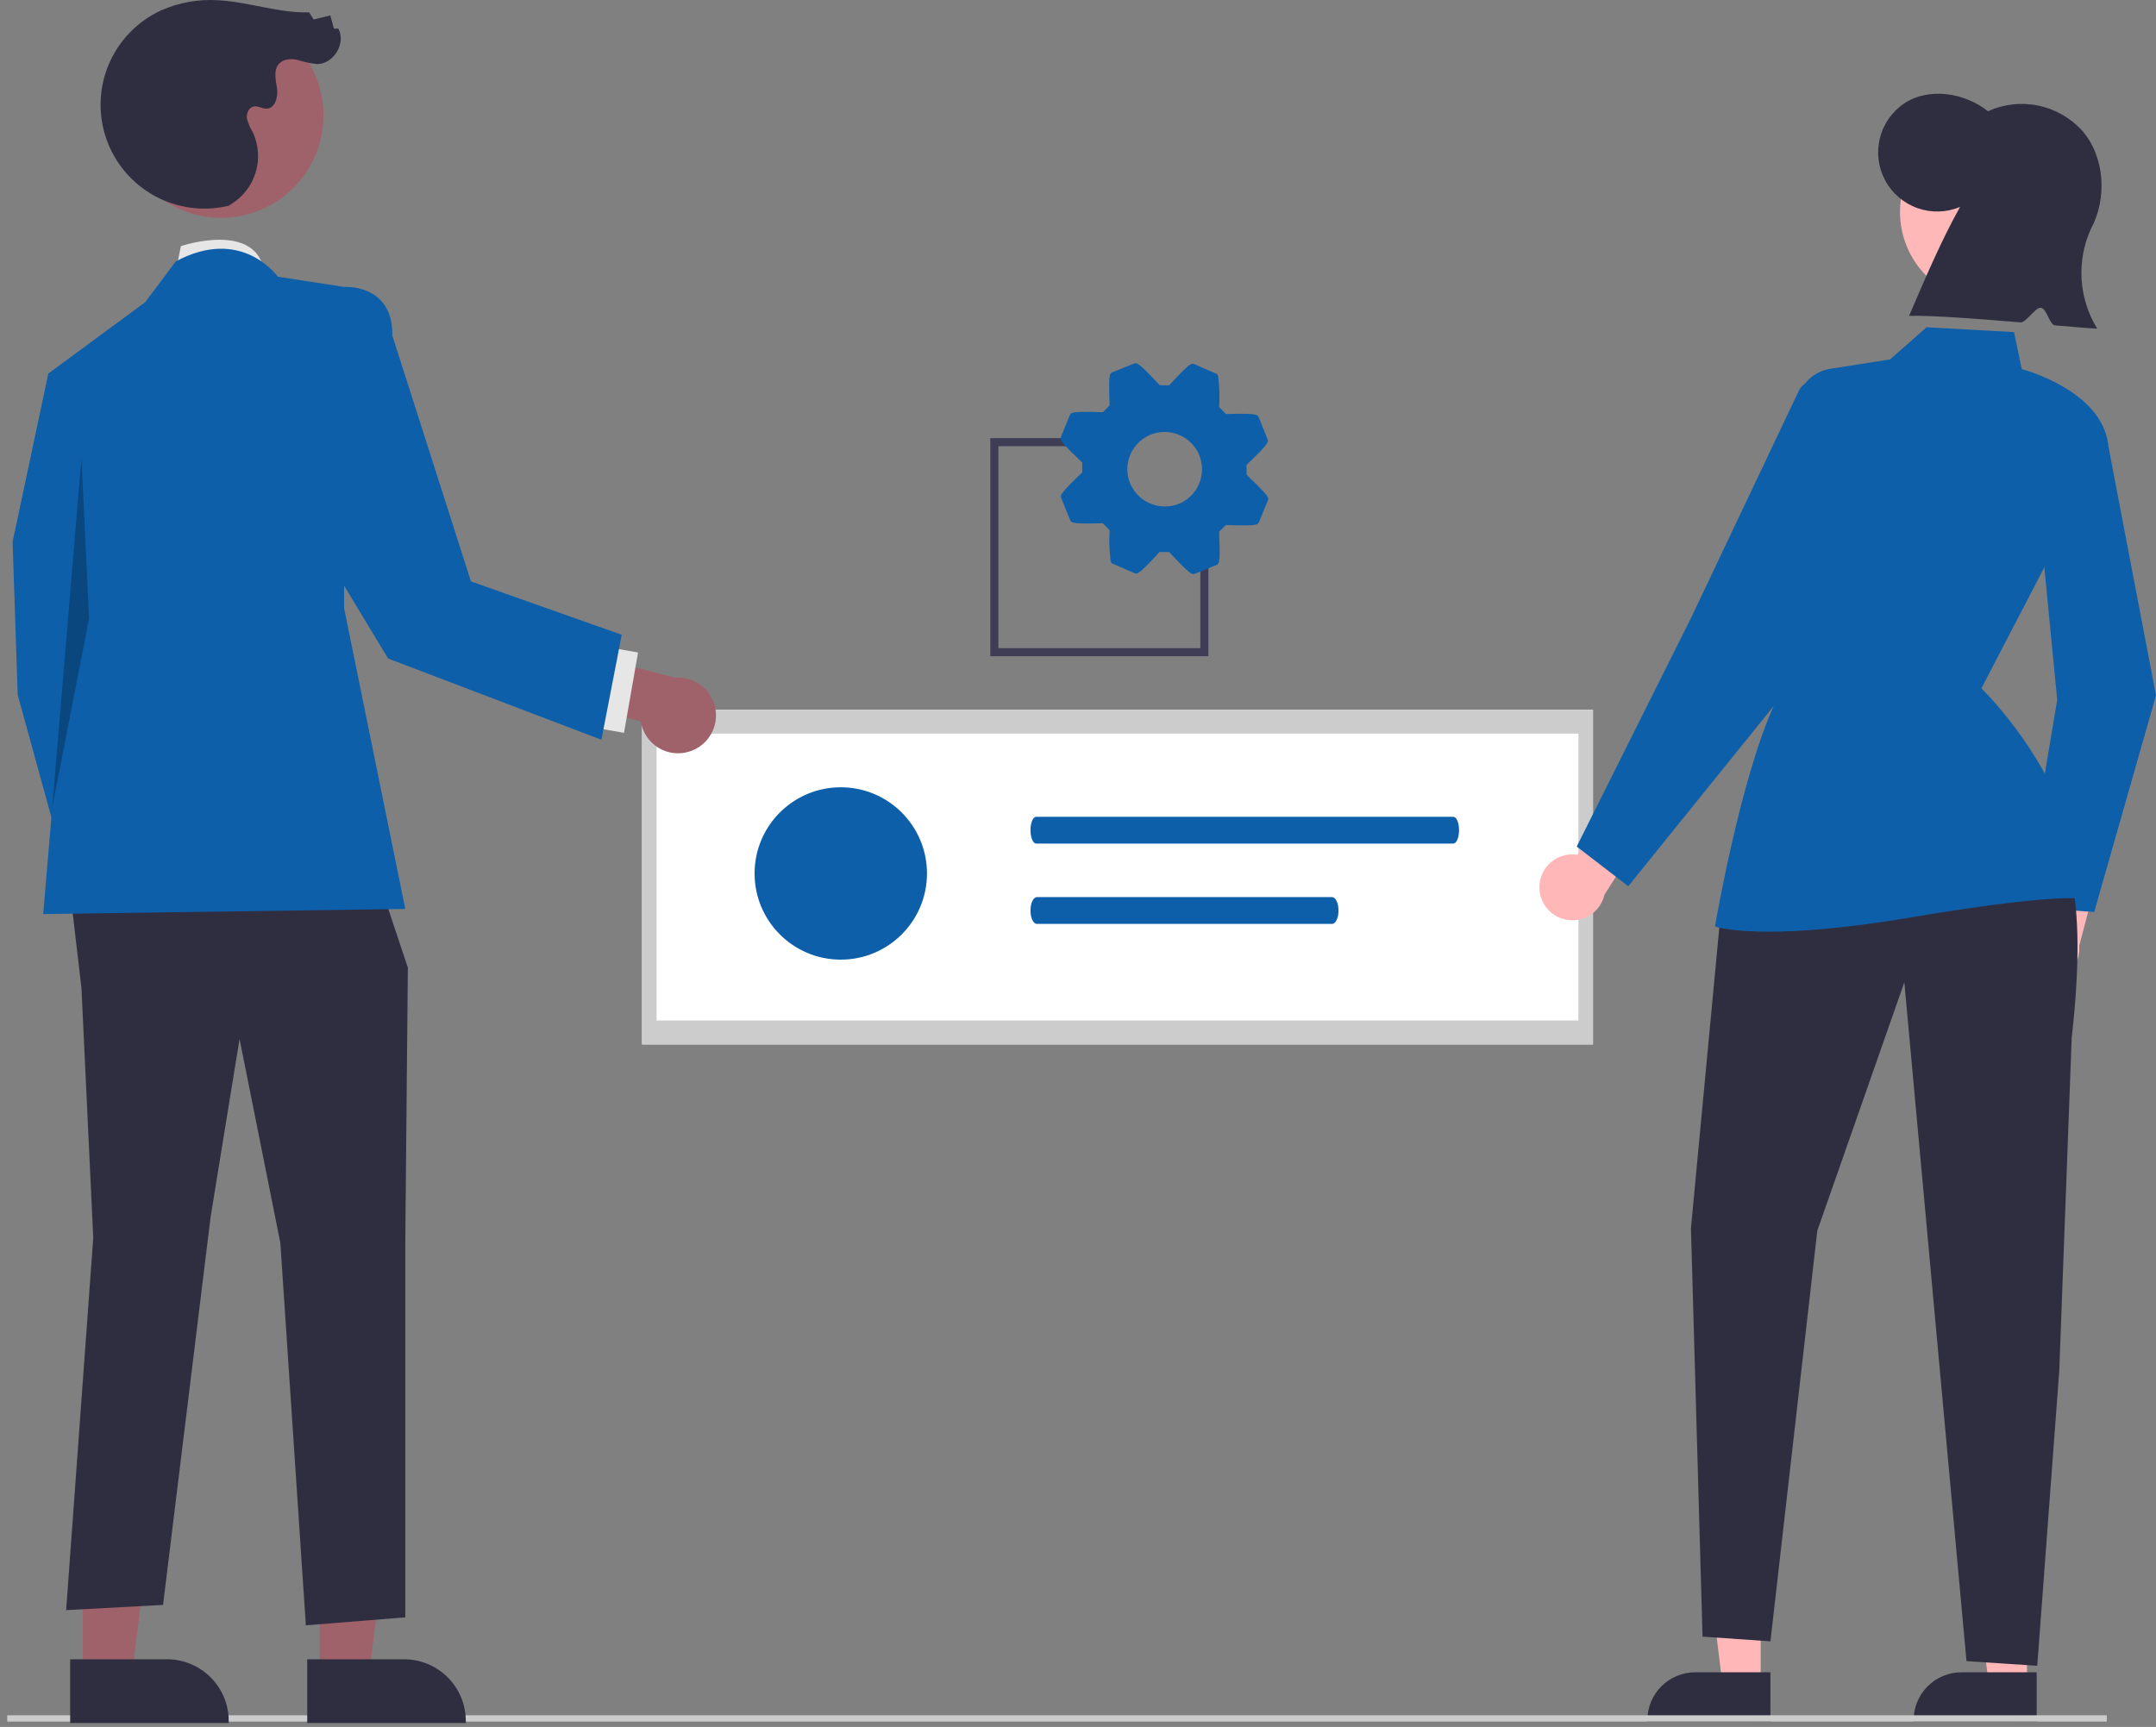 <svg width="171" height="137" viewBox="0 0 171 137" fill="none" xmlns="http://www.w3.org/2000/svg">
<rect x="0" y="0" width="171" height="137" fill="#808080" stroke="none"/>
<path d="M126.344 82.855H50.925V56.299H126.344V82.855Z" fill="white"/>
<path d="M66.685 76.129C70.461 76.129 73.522 73.068 73.522 69.293C73.522 65.517 70.461 62.456 66.685 62.456C62.909 62.456 59.849 65.517 59.849 69.293C59.849 73.068 62.909 76.129 66.685 76.129Z" fill="#0D5FAA"/>
<path d="M82.184 64.797C82.063 64.797 81.948 64.909 81.863 65.108C81.778 65.307 81.731 65.577 81.731 65.859C81.731 66.141 81.778 66.411 81.863 66.61C81.948 66.809 82.063 66.921 82.184 66.921H115.27C115.39 66.92 115.505 66.808 115.59 66.609C115.675 66.41 115.722 66.14 115.722 65.859C115.722 65.578 115.675 65.308 115.59 65.109C115.505 64.909 115.39 64.797 115.27 64.797H82.184Z" fill="#0D5FAA"/>
<path d="M82.239 71.17C82.104 71.169 81.975 71.281 81.88 71.48C81.784 71.678 81.731 71.948 81.731 72.23C81.73 72.512 81.783 72.782 81.878 72.982C81.973 73.181 82.102 73.294 82.237 73.294H105.654C105.721 73.295 105.787 73.267 105.848 73.214C105.91 73.161 105.966 73.083 106.013 72.984C106.06 72.885 106.098 72.768 106.123 72.639C106.149 72.51 106.162 72.372 106.162 72.232C106.162 72.093 106.149 71.954 106.123 71.825C106.098 71.696 106.06 71.579 106.013 71.481C105.966 71.382 105.91 71.304 105.848 71.25C105.787 71.197 105.721 71.17 105.654 71.17H82.239Z" fill="#0D5FAA"/>
<path d="M126.344 82.855H50.925V56.299H126.344V82.855ZM52.076 80.958H125.192V58.196H52.076V80.958Z" fill="#CCCCCC"/>
<path d="M159.827 76.08C159.704 75.721 159.663 75.338 159.704 74.96C159.745 74.583 159.869 74.219 160.067 73.894C160.264 73.569 160.53 73.292 160.846 73.081C161.163 72.87 161.521 72.731 161.897 72.674L163.322 66.907L167.038 66.919L164.911 75.034C164.965 75.672 164.784 76.307 164.401 76.82C164.018 77.332 163.46 77.687 162.833 77.816C162.207 77.945 161.555 77.839 161 77.519C160.446 77.2 160.029 76.688 159.827 76.08Z" fill="#FFB7B7"/>
<path d="M166.099 72.349L160.408 71.954L163.164 55.529L161.41 37.443L167.163 35.084L171 55.169L170.989 55.206L166.099 72.349Z" fill="#0D5FAA"/>
<path d="M122.096 70.423C122.089 70.043 122.166 69.667 122.321 69.32C122.476 68.972 122.705 68.663 122.992 68.415C123.279 68.165 123.617 67.982 123.983 67.878C124.348 67.774 124.732 67.751 125.107 67.811L128.224 62.755L131.759 63.899L127.257 70.979C127.114 71.603 126.747 72.152 126.226 72.523C125.705 72.895 125.066 73.062 124.43 72.993C123.794 72.925 123.205 72.626 122.775 72.152C122.345 71.678 122.103 71.063 122.096 70.423Z" fill="#FFB7B7"/>
<path d="M139.647 133.653H136.62L135.18 121.976L139.648 121.977L139.647 133.653Z" fill="#FFB7B7"/>
<path d="M140.418 136.588L130.657 136.587V136.464C130.657 135.456 131.058 134.49 131.77 133.777C132.483 133.065 133.449 132.665 134.457 132.665H134.457L140.419 132.665L140.418 136.588Z" fill="#2F2E41"/>
<path d="M160.766 133.653H157.739L156.299 121.976L160.767 121.977L160.766 133.653Z" fill="#FFB7B7"/>
<path d="M161.537 136.588L151.775 136.587V136.464C151.775 135.456 152.176 134.49 152.888 133.777C153.601 133.065 154.567 132.665 155.575 132.665H155.575L161.537 132.665L161.537 136.588Z" fill="#2F2E41"/>
<path d="M157.887 24.003C161.859 24.003 165.079 20.783 165.079 16.811C165.079 12.839 161.859 9.619 157.887 9.619C153.915 9.619 150.695 12.839 150.695 16.811C150.695 20.783 153.915 24.003 157.887 24.003Z" fill="#FFB8B8"/>
<path d="M155.458 16.416C154.383 16.866 153.18 16.899 152.082 16.51C150.984 16.121 150.07 15.336 149.519 14.31C148.968 13.284 148.818 12.089 149.1 10.959C149.381 9.829 150.073 8.844 151.042 8.196C152.956 6.915 155.815 7.339 157.67 8.825C158.921 8.255 160.321 8.099 161.667 8.379C163.013 8.658 164.235 9.358 165.156 10.378C166.948 12.45 167.143 15.74 165.838 18.156C165.267 19.415 165.014 20.795 165.1 22.175C165.187 23.555 165.61 24.893 166.334 26.071C165.772 26.049 164.536 25.945 162.989 25.811C162.541 25.772 162.348 24.457 161.857 24.415C161.424 24.378 160.697 25.613 160.244 25.575C156.884 25.291 153.123 25.003 151.418 25.059C152.703 22.052 153.987 19.046 155.458 16.416Z" fill="#2F2E41"/>
<path d="M163.403 67.477C163.403 67.477 165.74 69.887 164.313 82.331L163.327 108.754L161.582 132.15L155.969 131.777L151.039 77.927L144.137 97.632L140.42 130.209L135.035 129.836L134.115 97.44L136.476 72.404L163.403 67.477Z" fill="#2F2E41"/>
<path d="M140.269 73.911C137.397 73.911 136.24 73.566 136.156 73.539L136.022 73.497L136.046 73.36C136.065 73.246 137.994 61.998 140.642 56.092L142.503 32.142C142.557 31.43 142.849 30.758 143.334 30.233C143.818 29.71 144.466 29.365 145.171 29.256L145.196 29.415L145.171 29.256L149.906 28.513L152.803 25.962L159.742 26.346L160.354 29.282C161.184 29.514 166.66 31.192 167.202 35.211L167.209 35.261L167.185 35.306L157.152 54.607C158 55.444 164.701 62.327 165.155 71.126L165.166 71.338L164.96 71.291C164.94 71.287 162.796 70.879 151.521 72.786C146.306 73.667 142.682 73.911 140.269 73.911Z" fill="#0D5FAA"/>
<path d="M129.145 70.307L125.056 67.158L134.183 48.896L142.673 30.997C142.791 30.747 142.984 30.539 143.224 30.402C143.464 30.264 143.741 30.203 144.016 30.227C144.292 30.251 144.554 30.359 144.767 30.536C144.979 30.713 145.133 30.951 145.206 31.218L147.307 38.841L140.736 55.937L129.145 70.307Z" fill="#0D5FAA"/>
<path d="M95.844 52.057H78.544V34.757H87.194V35.398H79.185V51.417H95.204V43.407H95.844V52.057Z" fill="#3F3D56"/>
<path d="M96.693 42.186L97.231 41.652C99.719 41.733 99.757 41.646 99.866 41.39L100.55 39.726L100.601 39.568L100.545 39.43C100.516 39.358 100.426 39.14 98.872 37.659V36.88C100.665 35.153 100.626 35.064 100.524 34.812L99.844 33.13C99.742 32.878 99.703 32.779 97.233 32.847L96.695 32.291C96.75 31.473 96.722 30.651 96.611 29.838L96.541 29.681L94.764 28.904C94.503 28.785 94.411 28.741 92.733 30.569L91.979 30.557C90.251 28.713 90.169 28.747 89.911 28.852L88.259 29.52C88 29.624 87.909 29.661 88.009 32.171L87.475 32.702C84.988 32.621 84.95 32.71 84.842 32.964L84.157 34.629L84.103 34.788L84.16 34.927C84.189 34.999 84.276 35.214 85.833 36.697V37.474C84.04 39.2 84.079 39.289 84.182 39.542L84.862 41.225C84.966 41.483 85.003 41.574 87.472 41.51L88.01 42.068C87.954 42.886 87.982 43.706 88.092 44.518L88.161 44.676L89.95 45.458C90.21 45.567 90.3 45.606 91.973 43.785L92.727 43.795C94.457 45.641 94.545 45.605 94.798 45.503L96.446 44.837C96.707 44.733 96.798 44.697 96.693 42.186ZM89.608 38.288C89.399 37.743 89.356 37.149 89.484 36.58C89.612 36.01 89.906 35.492 90.327 35.089C90.749 34.685 91.281 34.416 91.855 34.313C92.429 34.211 93.021 34.281 93.556 34.514C94.091 34.747 94.545 35.132 94.862 35.622C95.178 36.112 95.343 36.685 95.336 37.268C95.328 37.852 95.148 38.42 94.819 38.901C94.49 39.383 94.025 39.757 93.484 39.975C92.746 40.264 91.924 40.248 91.198 39.932C90.471 39.616 89.9 39.025 89.608 38.288Z" fill="#0D5FAA"/>
<path d="M167.099 136.076H0.575V136.575H167.099V136.076Z" fill="#CCCCCC"/>
<path d="M13.943 21.547L14.348 19.525C14.348 19.525 20.297 17.502 20.963 21.547H13.943Z" fill="#E6E6E6"/>
<path d="M25.362 132.906H29.262L31.118 117.861H25.361L25.362 132.906Z" fill="#9F616A"/>
<path d="M24.367 131.632L32.048 131.632H32.049C33.347 131.632 34.592 132.148 35.51 133.066C36.428 133.984 36.944 135.229 36.944 136.527V136.686L24.367 136.687L24.367 131.632Z" fill="#2F2E41"/>
<path d="M6.56 132.906H10.46L12.316 117.861H6.56L6.56 132.906Z" fill="#9F616A"/>
<path d="M5.564 131.632L13.246 131.632H13.246C14.544 131.632 15.789 132.148 16.707 133.066C17.625 133.984 18.141 135.229 18.141 136.527V136.686L5.565 136.687L5.564 131.632Z" fill="#2F2E41"/>
<path d="M8.281 30.041L3.831 29.637L1 42.985L1.404 55.12L5.854 71.299L11.921 67.659L8.685 51.075L8.281 30.041Z" fill="#0D5FAA"/>
<path d="M5.465 69.883L6.461 78.378L7.396 98.198L5.247 127.733L12.932 127.32L16.699 96.579L19 82.422L22.235 98.602L24.258 128.938L32.145 128.306V98.495L32.348 76.76L29.517 68.265L5.465 69.883Z" fill="#2F2E41"/>
<path d="M22.033 21.952C22.033 21.952 19.202 17.907 13.943 20.738L11.517 23.974L3.831 29.637L5.449 48.648L3.427 72.513L32.145 72.108L27.291 48.243V22.761L22.033 21.952Z" fill="#0D5FAA"/>
<path opacity="0.25" d="M6.46 36.351L4.141 64.081L7.067 49.052L6.46 36.351Z" fill="black"/>
<path d="M54.735 59.601C54.322 59.742 53.883 59.79 53.45 59.742C53.016 59.694 52.599 59.552 52.226 59.326C51.853 59.099 51.535 58.794 51.293 58.431C51.051 58.068 50.892 57.656 50.826 57.225L44.208 55.59L44.221 51.325L53.535 53.767C54.266 53.704 54.995 53.913 55.584 54.352C56.172 54.791 56.579 55.431 56.727 56.151C56.874 56.87 56.754 57.618 56.386 58.254C56.019 58.89 55.432 59.37 54.735 59.601H54.735Z" fill="#9F616A"/>
<path d="M47.816 51.274L46.703 57.65L49.492 58.137L50.605 51.761L47.816 51.274Z" fill="#E6E6E6"/>
<path d="M17.533 17.28C22.018 17.28 25.655 13.643 25.655 9.157C25.655 4.671 22.018 1.035 17.533 1.035C13.047 1.035 9.41 4.671 9.41 9.157C9.41 13.643 13.047 17.28 17.533 17.28Z" fill="#9F616A"/>
<path d="M18.14 16.322C16.153 16.799 14.059 16.521 12.266 15.541C10.473 14.561 9.107 12.949 8.435 11.019C7.764 9.089 7.833 6.978 8.63 5.096C9.428 3.215 10.896 1.696 12.75 0.836C14.177 0.199 15.739 -0.081 17.299 0.02C19.728 0.148 22.089 1.046 24.521 0.98L24.873 1.546L26.201 1.224L26.486 2.278L26.836 2.266C27.463 3.431 26.454 5.099 25.132 5.084C24.612 5.024 24.099 4.913 23.601 4.751C23.089 4.641 22.486 4.669 22.133 5.055C21.674 5.558 21.874 6.342 21.97 7.016C22.065 7.69 21.826 8.597 21.146 8.619C20.799 8.63 20.468 8.381 20.127 8.447C19.729 8.523 19.528 9.003 19.586 9.404C19.685 9.797 19.845 10.172 20.062 10.515C20.522 11.517 20.595 12.655 20.267 13.708C19.94 14.761 19.235 15.657 18.287 16.222" fill="#2F2E41"/>
<path d="M25.36 24.324L27.291 22.761C27.291 22.761 31.187 22.49 31.117 26.62L37.352 46.123L49.312 50.359L47.7 58.686L30.778 52.24L22.183 37.993L25.36 24.324Z" fill="#0D5FAA"/>
</svg>
